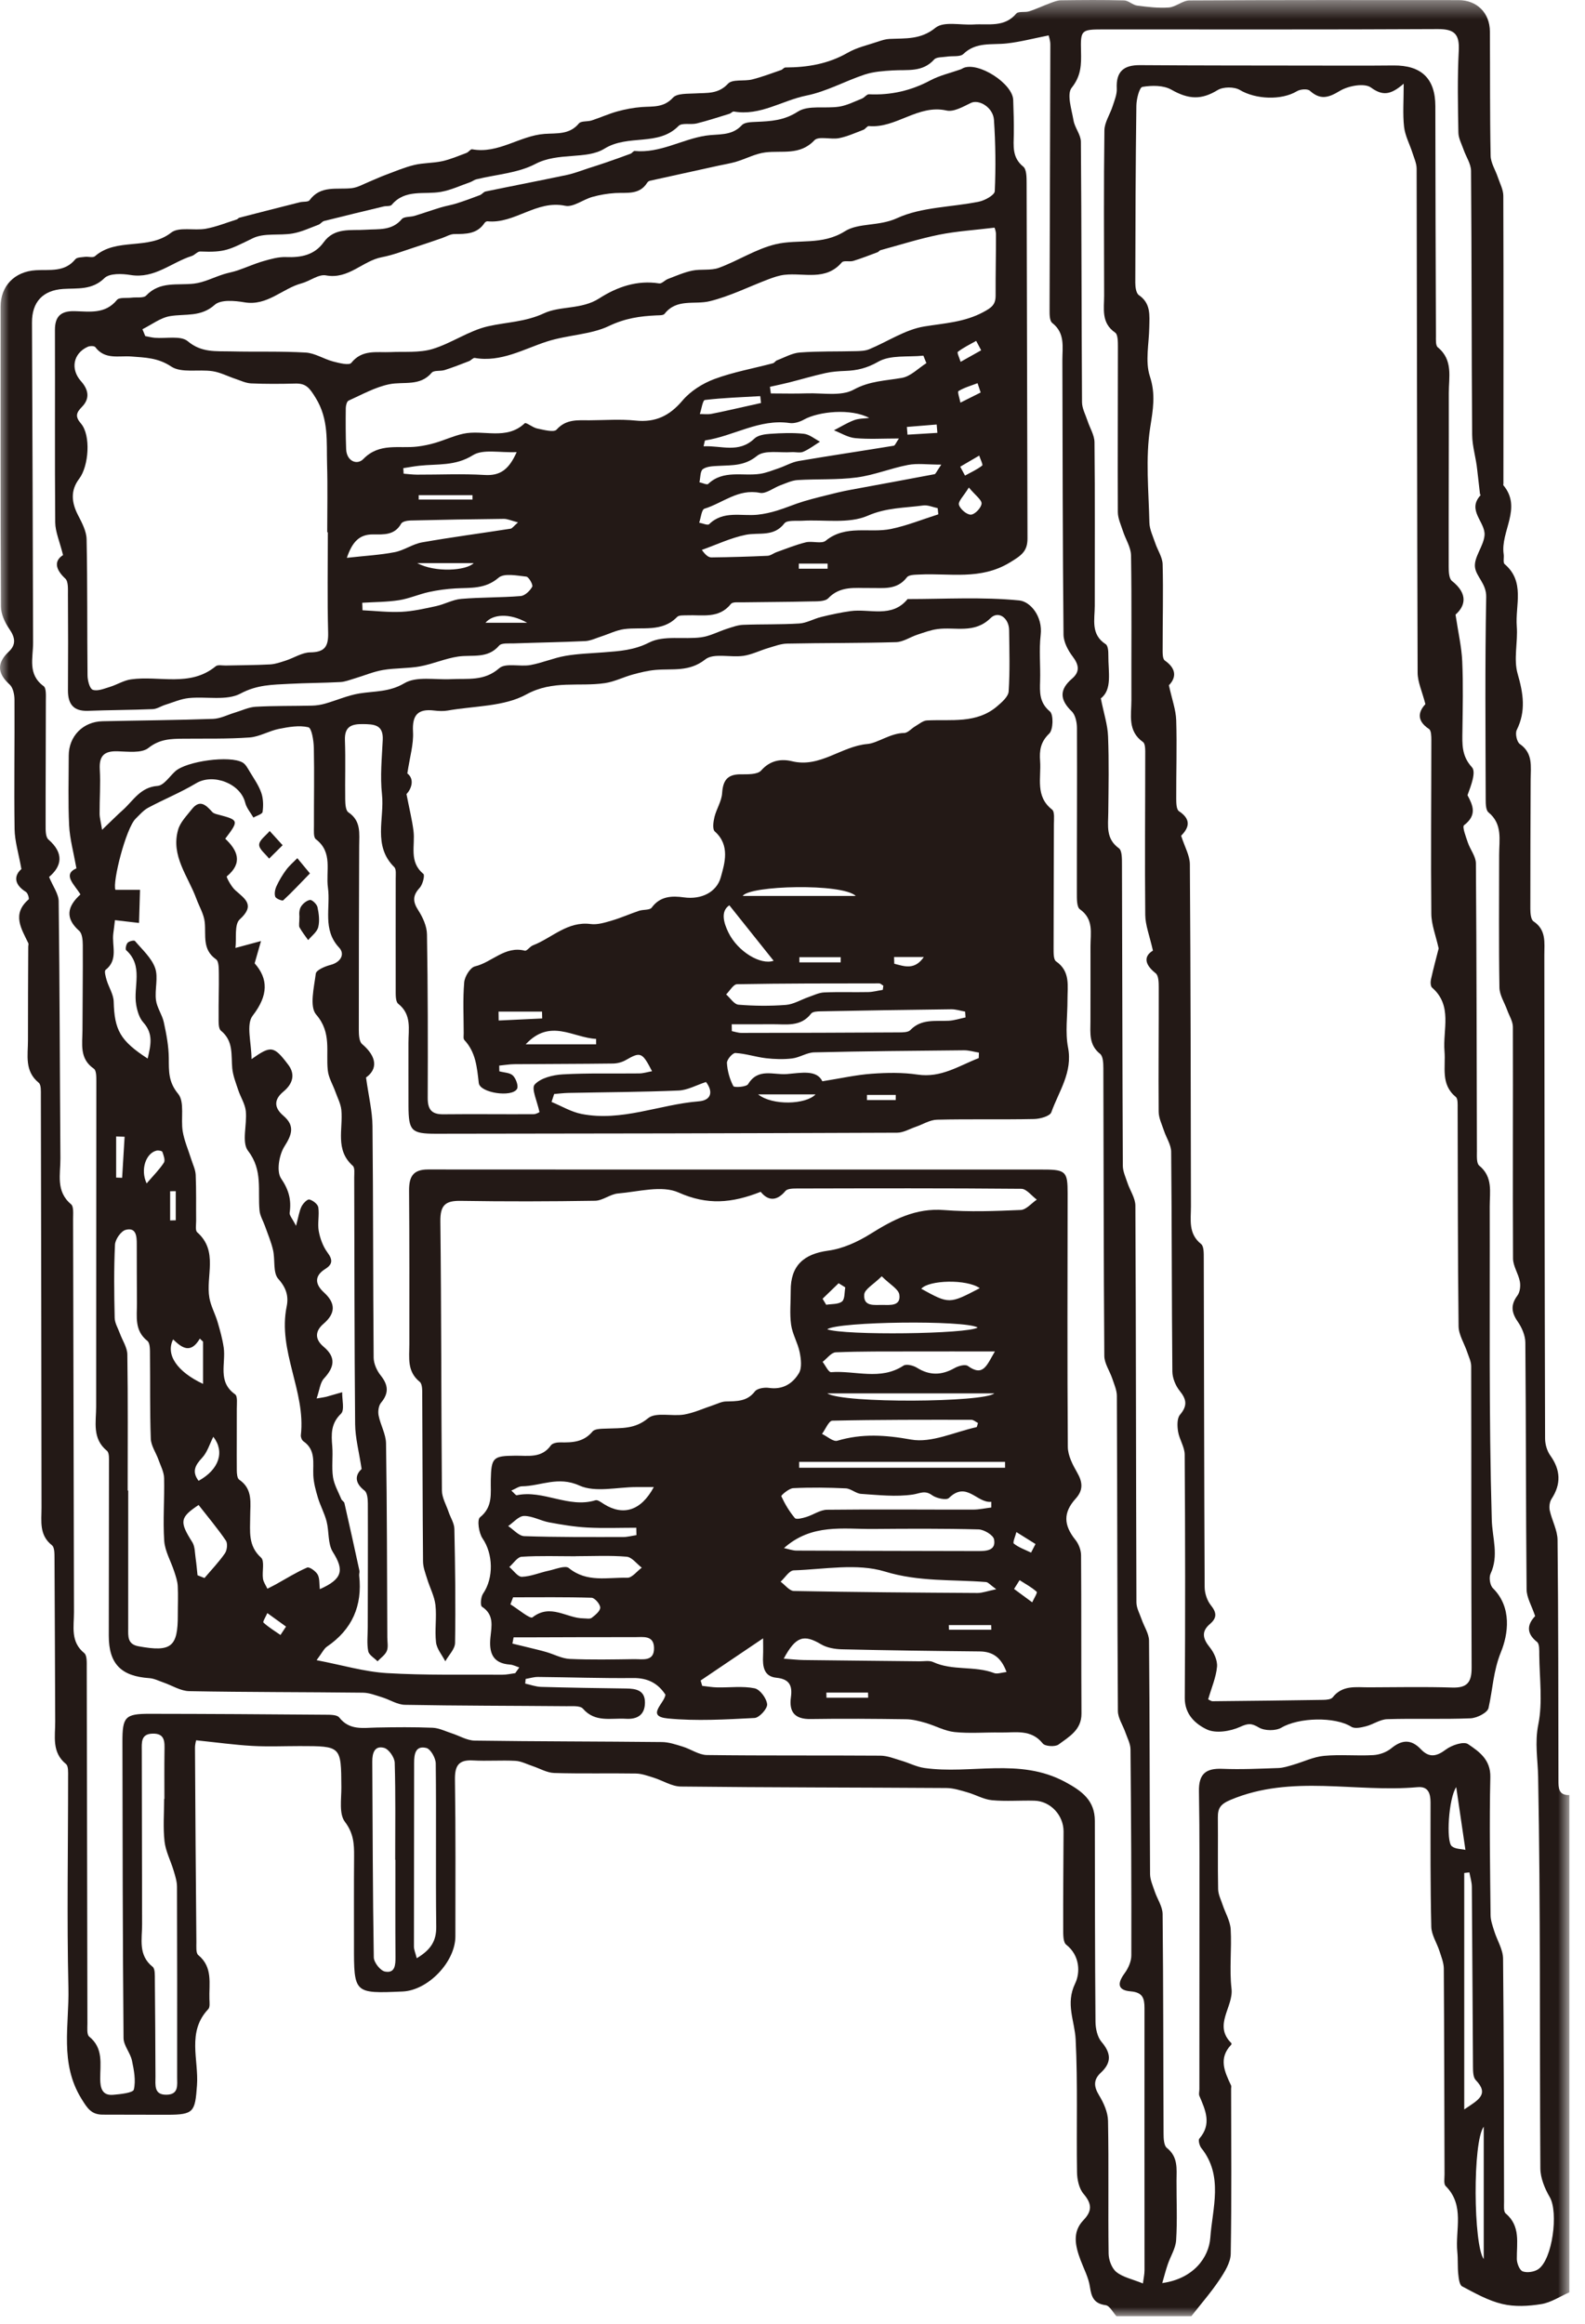 <?xml version="1.0" encoding="UTF-8"?>
<svg width="88px" height="129px" viewBox="0 0 88 129" version="1.1" xmlns="http://www.w3.org/2000/svg" xmlns:xlink="http://www.w3.org/1999/xlink">
    <!-- Generator: Sketch 60 (88103) - https://sketch.com -->
    <title>figure47</title>
    <desc>Created with Sketch.</desc>
    <defs>
        <polygon id="path-1" points="0 0.426 87.132 0.426 87.132 129 0 129"></polygon>
    </defs>
    <g id="页面-1" stroke="none" stroke-width="1" fill="none" fill-rule="evenodd">
        <g id="29-44" transform="translate(-777, -528)">
            <g id="figure47" transform="translate(777, 527)">
                <g id="编组" transform="translate(0, 0.574)">
                    <mask id="mask-2" fill="white">
                        <use xlink:href="#path-1"></use>
                    </mask>
                    <g id="Clip-2"></g>
                    <path d="M81.361,103.114 C81.175,101.85 81.024,100.819 80.85,99.631 C80.425,100.261 80.281,102.64 80.601,102.909 C80.802,103.079 81.158,103.065 81.361,103.114 L81.361,103.114 Z M82.378,125.832 L82.378,118.482 C81.753,119.317 81.803,125.043 82.378,125.832 L82.378,125.832 Z M81.581,104.364 C81.485,104.375 81.389,104.386 81.295,104.398 L81.295,117.522 C82.072,117.001 82.702,116.691 81.934,115.894 C81.79,115.744 81.783,115.422 81.781,115.178 C81.756,111.842 81.745,108.505 81.718,105.169 C81.716,104.9 81.629,104.632 81.581,104.364 L81.581,104.364 Z M23.138,109.129 C23.906,108.67 24.231,108.183 24.22,107.378 C24.183,104.359 24.228,101.338 24.193,98.318 C24.19,98.016 23.907,97.516 23.67,97.458 C23.063,97.311 22.992,97.802 22.992,98.292 C22.993,101.689 22.981,105.087 22.982,108.485 C22.982,108.656 23.062,108.827 23.138,109.129 L23.138,109.129 Z M21.952,103.663 L21.941,103.663 C21.941,101.867 21.968,100.071 21.915,98.276 C21.906,97.984 21.587,97.523 21.327,97.453 C20.798,97.31 20.666,97.741 20.669,98.215 C20.692,101.838 20.693,105.461 20.753,109.083 C20.757,109.362 21.117,109.821 21.374,109.869 C21.942,109.978 21.96,109.495 21.957,109.05 C21.944,107.255 21.952,105.459 21.952,103.663 L21.952,103.663 Z M9.113,100.286 L9.128,100.286 C9.128,99.405 9.119,98.524 9.132,97.642 C9.138,97.149 9.188,96.642 8.468,96.662 C7.807,96.68 7.871,97.169 7.872,97.616 C7.879,100.827 7.88,104.039 7.889,107.25 C7.892,108.075 7.658,108.953 8.473,109.604 C8.616,109.718 8.594,110.077 8.597,110.323 C8.616,112.117 8.624,113.911 8.632,115.705 C8.632,116.178 8.535,116.729 9.267,116.706 C9.932,116.685 9.835,116.166 9.835,115.73 C9.836,112.205 9.84,108.68 9.827,105.155 C9.825,104.856 9.725,104.551 9.638,104.26 C9.476,103.718 9.197,103.195 9.135,102.645 C9.048,101.868 9.113,101.073 9.113,100.286 L9.113,100.286 Z M64.529,127.162 C66.267,126.921 67.119,125.736 67.197,124.644 C67.312,123.021 67.939,121.211 66.699,119.669 C66.594,119.539 66.515,119.226 66.589,119.142 C67.289,118.338 66.927,117.563 66.59,116.772 C66.546,116.666 66.59,116.523 66.59,116.397 C66.592,113.342 66.596,110.287 66.594,107.233 C66.592,104.776 66.61,102.319 66.566,99.863 C66.549,98.904 66.94,98.577 67.865,98.615 C68.902,98.658 69.944,98.607 70.982,98.571 C71.254,98.562 71.525,98.47 71.79,98.394 C72.365,98.228 72.926,97.95 73.509,97.895 C74.416,97.81 75.337,97.906 76.248,97.854 C76.59,97.835 76.98,97.694 77.243,97.478 C77.838,96.989 78.354,96.965 78.888,97.529 C79.348,98.014 79.756,97.937 80.28,97.542 C80.602,97.3 81.264,97.08 81.507,97.244 C82.117,97.658 82.766,98.099 82.744,99.08 C82.685,101.63 82.732,104.182 82.757,106.734 C82.759,107.031 82.871,107.333 82.961,107.624 C83.12,108.135 83.445,108.638 83.451,109.148 C83.499,113.651 83.492,118.156 83.506,122.659 C83.507,122.876 83.472,123.19 83.593,123.293 C84.434,124.001 84.204,124.931 84.215,125.828 C84.218,126.07 84.369,126.451 84.543,126.514 C84.79,126.603 85.182,126.544 85.405,126.392 C86.199,125.851 86.532,123.229 86.044,122.393 C85.765,121.916 85.525,121.33 85.521,120.791 C85.477,113.546 85.535,106.299 85.398,99.055 C85.38,98.082 85.201,97.173 85.408,96.15 C85.658,94.909 85.472,93.578 85.461,92.287 C85.459,92.042 85.479,91.685 85.337,91.573 C84.652,91.033 84.865,90.525 85.232,90.137 C85.041,89.564 84.76,89.111 84.757,88.655 C84.715,84.089 84.727,79.521 84.688,74.954 C84.685,74.562 84.495,74.122 84.265,73.791 C83.908,73.276 83.866,72.854 84.251,72.339 C84.392,72.149 84.429,71.813 84.384,71.568 C84.303,71.131 84.007,70.714 84.004,70.287 C83.982,66.002 84.008,61.718 83.996,57.433 C83.995,57.122 83.794,56.812 83.682,56.502 C83.532,56.083 83.256,55.667 83.249,55.245 C83.209,52.789 83.234,50.331 83.233,47.874 C83.232,47.045 83.436,46.174 82.641,45.521 C82.492,45.399 82.488,45.049 82.487,44.804 C82.478,41.057 82.443,37.308 82.515,33.562 C82.529,32.827 81.955,32.44 81.892,31.911 C81.826,31.352 82.371,30.746 82.422,30.142 C82.484,29.411 81.424,28.759 82.201,27.918 C82.21,27.908 82.171,27.863 82.168,27.833 C82.116,27.389 82.066,26.946 82.015,26.501 C81.95,25.842 81.74,25.204 81.735,24.564 C81.698,19.681 81.712,14.798 81.673,9.915 C81.67,9.521 81.398,9.131 81.26,8.736 C81.151,8.421 80.975,8.102 80.97,7.782 C80.944,6.27 80.912,4.755 80.991,3.246 C81.039,2.331 80.761,2.036 79.834,2.041 C73.629,2.074 67.423,2.057 61.216,2.059 C60.023,2.06 59.989,2.104 60.018,3.277 C60.036,3.992 60.033,4.632 59.502,5.294 C59.216,5.65 59.498,6.5 59.603,7.114 C59.673,7.52 60.007,7.9 60.011,8.293 C60.05,13.113 60.044,17.932 60.074,22.752 C60.076,23.097 60.267,23.444 60.38,23.786 C60.51,24.185 60.763,24.579 60.767,24.978 C60.799,28.002 60.778,31.027 60.782,34.051 C60.783,34.813 60.543,35.64 61.389,36.186 C61.52,36.27 61.539,36.593 61.536,36.805 C61.526,37.721 61.769,38.703 61.118,39.193 C61.284,40.029 61.496,40.661 61.52,41.301 C61.575,42.717 61.546,44.136 61.532,45.554 C61.524,46.271 61.39,46.986 62.121,47.514 C62.3,47.644 62.291,48.097 62.292,48.402 C62.311,53.978 62.313,59.554 62.34,65.13 C62.34,65.451 62.495,65.776 62.599,66.092 C62.741,66.516 63.035,66.934 63.037,67.355 C63.073,74.696 63.07,82.036 63.095,89.376 C63.096,89.693 63.278,90.01 63.386,90.324 C63.523,90.72 63.792,91.112 63.795,91.507 C63.834,95.822 63.826,100.138 63.852,104.454 C63.854,104.776 64.005,105.101 64.109,105.417 C64.251,105.842 64.545,106.257 64.549,106.679 C64.591,110.742 64.583,114.806 64.602,118.87 C64.603,119.14 64.618,119.527 64.785,119.66 C65.415,120.159 65.325,120.815 65.321,121.473 C65.316,122.576 65.37,123.681 65.3,124.78 C65.272,125.237 64.986,125.675 64.833,126.127 C64.721,126.455 64.636,126.792 64.529,127.162 L64.529,127.162 Z M63.455,127.182 C63.489,126.914 63.544,126.679 63.544,126.445 C63.545,121.593 63.536,116.741 63.542,111.889 C63.542,111.34 63.434,111.024 62.777,110.969 C62.065,110.909 62.006,110.552 62.441,109.962 C62.644,109.687 62.811,109.306 62.812,108.973 C62.821,105.161 62.802,101.349 62.766,97.537 C62.763,97.219 62.588,96.901 62.479,96.587 C62.342,96.191 62.069,95.8 62.066,95.405 C62.03,89.577 62.034,83.748 62.009,77.919 C62.008,77.596 61.86,77.271 61.755,76.955 C61.613,76.53 61.315,76.114 61.312,75.693 C61.273,70.368 61.277,65.044 61.259,59.718 C61.258,59.448 61.244,59.061 61.078,58.928 C60.447,58.429 60.54,57.772 60.542,57.114 C60.547,55.728 60.544,54.342 60.544,52.955 C60.544,52.219 60.736,51.452 59.956,50.901 C59.778,50.775 59.789,50.317 59.788,50.012 C59.785,46.955 59.806,43.899 59.793,40.843 C59.792,40.527 59.709,40.114 59.502,39.914 C58.831,39.264 58.809,38.706 59.523,38.096 C59.969,37.714 59.906,37.331 59.553,36.867 C59.294,36.526 59.05,36.063 59.047,35.652 C58.999,30.579 58.996,25.506 58.983,20.433 C58.981,19.692 59.15,18.922 58.421,18.354 C58.273,18.239 58.272,17.884 58.273,17.64 C58.283,12.726 58.304,7.812 58.315,2.898 C58.316,2.676 58.234,2.454 58.222,2.392 C57.357,2.563 56.627,2.758 55.883,2.838 C55.055,2.928 54.194,2.74 53.487,3.423 C53.305,3.598 52.884,3.519 52.575,3.57 C52.332,3.609 51.997,3.582 51.864,3.73 C51.218,4.453 50.381,4.284 49.575,4.334 C49.051,4.366 48.509,4.401 48.017,4.562 C46.925,4.922 45.888,5.508 44.774,5.731 C43.425,6.002 42.205,6.874 40.743,6.617 C40.671,6.605 40.585,6.716 40.497,6.743 C39.893,6.928 39.293,7.127 38.68,7.279 C38.348,7.361 37.862,7.227 37.675,7.417 C36.54,8.571 34.892,7.857 33.559,8.679 C32.552,9.3 30.995,8.86 29.723,9.528 C28.749,10.039 27.543,10.109 26.442,10.382 C26.324,10.411 26.221,10.499 26.105,10.54 C25.563,10.728 25.032,10.981 24.474,11.078 C23.544,11.24 22.498,10.908 21.749,11.795 C21.671,11.887 21.45,11.851 21.298,11.887 C20.196,12.152 19.094,12.416 17.996,12.693 C17.882,12.721 17.799,12.858 17.686,12.9 C17.212,13.076 16.742,13.301 16.25,13.386 C15.515,13.514 14.668,13.343 14.039,13.65 C12.718,14.292 12.503,14.445 11.119,14.387 C10.965,14.38 10.814,14.584 10.645,14.637 C9.518,14.993 8.58,15.911 7.25,15.692 C6.775,15.613 6.08,15.59 5.8,15.863 C5.105,16.545 4.301,16.414 3.508,16.466 C2.374,16.541 1.77,17.195 1.776,18.332 C1.802,24.256 1.821,30.179 1.837,36.103 C1.84,36.952 1.521,37.856 2.422,38.515 C2.578,38.63 2.546,39.048 2.546,39.325 C2.547,41.625 2.529,43.926 2.533,46.225 C2.533,46.498 2.524,46.883 2.686,47.025 C3.572,47.796 3.43,48.513 2.725,49.107 C2.941,49.634 3.254,50.045 3.258,50.46 C3.316,55.216 3.321,59.972 3.354,64.729 C3.361,65.61 3.087,66.556 3.944,67.274 C4.101,67.405 4.057,67.81 4.058,68.089 C4.078,75.367 4.09,82.646 4.107,89.925 C4.109,90.721 3.9,91.559 4.678,92.192 C4.839,92.322 4.815,92.724 4.816,93.001 C4.832,99.586 4.839,106.171 4.853,112.757 C4.853,113.004 4.813,113.367 4.951,113.479 C5.756,114.128 5.557,115 5.564,115.833 C5.567,116.318 5.664,116.761 6.272,116.712 C6.682,116.678 7.387,116.603 7.43,116.421 C7.549,115.918 7.439,115.339 7.326,114.81 C7.234,114.379 6.863,113.978 6.859,113.562 C6.812,108.08 6.805,102.597 6.797,97.114 C6.795,95.731 6.95,95.56 8.298,95.562 C11.543,95.565 14.788,95.586 18.032,95.612 C18.307,95.614 18.707,95.603 18.835,95.766 C19.407,96.495 20.16,96.338 20.908,96.324 C21.947,96.304 22.987,96.294 24.025,96.336 C24.38,96.351 24.728,96.531 25.077,96.643 C25.504,96.78 25.926,97.042 26.354,97.049 C29.819,97.098 33.286,97.093 36.751,97.129 C37.138,97.133 37.532,97.269 37.91,97.385 C38.363,97.525 38.8,97.844 39.248,97.85 C42.461,97.891 45.675,97.863 48.889,97.885 C49.274,97.888 49.661,98.051 50.04,98.162 C50.47,98.288 50.884,98.506 51.322,98.569 C53.906,98.939 56.592,97.979 59.129,99.339 C60.088,99.853 60.785,100.381 60.786,101.504 C60.791,105.221 60.791,108.939 60.822,112.656 C60.826,113.034 60.924,113.498 61.155,113.77 C61.691,114.397 61.726,114.922 61.119,115.484 C60.702,115.87 60.722,116.249 61.02,116.738 C61.278,117.16 61.509,117.678 61.518,118.158 C61.564,120.614 61.517,123.072 61.55,125.529 C61.555,125.879 61.725,126.341 61.982,126.548 C62.343,126.839 62.857,126.94 63.455,127.182 L63.455,127.182 Z M61.985,129 C61.788,128.787 61.611,128.422 61.387,128.39 C60.742,128.3 60.597,127.949 60.513,127.373 C60.438,126.855 60.171,126.364 59.984,125.863 C59.703,125.104 59.519,124.33 60.153,123.67 C60.654,123.148 60.619,122.751 60.158,122.208 C59.909,121.915 59.803,121.42 59.797,121.014 C59.757,118.558 59.843,116.097 59.721,113.646 C59.67,112.608 59.144,111.662 59.693,110.531 C59.977,109.946 59.971,108.987 59.197,108.378 C59.016,108.236 59.031,107.791 59.03,107.486 C59.024,105.69 59.04,103.893 59.049,102.097 C59.055,101.201 58.328,100.409 57.436,100.385 C56.649,100.363 55.855,100.432 55.075,100.358 C54.61,100.314 54.17,100.052 53.71,99.921 C53.329,99.813 52.935,99.684 52.548,99.681 C47.632,99.649 42.716,99.654 37.801,99.599 C37.294,99.594 36.793,99.263 36.281,99.104 C35.963,99.005 35.632,98.882 35.305,98.877 C33.794,98.853 32.28,98.893 30.769,98.847 C30.366,98.835 29.97,98.596 29.571,98.464 C29.255,98.36 28.941,98.191 28.62,98.173 C27.835,98.131 27.044,98.195 26.258,98.15 C25.45,98.104 25.249,98.454 25.259,99.22 C25.302,102.118 25.285,105.018 25.283,107.917 C25.282,109.337 23.761,110.916 22.353,110.977 C19.65,111.093 19.65,111.093 19.653,108.386 C19.655,106.747 19.645,105.109 19.659,103.47 C19.665,102.78 19.63,102.188 19.147,101.553 C18.815,101.116 18.957,100.291 18.953,99.638 C18.938,97.353 18.949,97.353 16.641,97.353 C15.759,97.353 14.875,97.393 13.996,97.343 C13.006,97.286 12.02,97.149 10.893,97.032 C10.898,97.008 10.824,97.234 10.826,97.46 C10.844,101.051 10.871,104.642 10.903,108.233 C10.905,108.48 10.869,108.839 11.008,108.954 C11.832,109.634 11.598,110.547 11.627,111.404 C11.632,111.591 11.666,111.847 11.563,111.955 C10.362,113.22 11.041,114.768 10.937,116.183 C10.83,117.661 10.767,117.814 9.303,117.819 C8.106,117.822 6.91,117.81 5.713,117.812 C5.074,117.813 4.856,117.475 4.512,116.914 C3.302,114.944 3.847,112.831 3.799,110.788 C3.708,106.883 3.783,102.974 3.781,99.067 C3.781,98.822 3.805,98.465 3.664,98.349 C2.863,97.696 3.069,96.821 3.065,95.991 C3.05,92.966 3.046,89.942 3.026,86.917 C3.025,86.674 3.03,86.32 2.884,86.205 C2.163,85.637 2.306,84.87 2.305,84.125 C2.297,76.499 2.286,68.874 2.269,61.249 C2.268,61.004 2.292,60.647 2.15,60.531 C1.349,59.878 1.555,59.002 1.553,58.173 C1.549,56.44 1.562,54.707 1.568,52.974 C1.568,52.911 1.597,52.837 1.574,52.787 C1.184,51.975 0.645,51.169 1.589,50.354 C1.632,50.317 1.547,50.006 1.446,49.943 C0.674,49.46 0.851,48.957 1.188,48.669 C1.032,47.79 0.82,47.124 0.81,46.454 C0.775,44.06 0.818,41.665 0.804,39.271 C0.803,38.982 0.726,38.598 0.534,38.424 C-0.156,37.797 -0.187,37.232 0.494,36.593 C0.912,36.199 0.838,35.804 0.516,35.338 C0.27,34.981 0.053,34.513 0.051,34.093 C0.021,28.547 0.032,23.001 0.032,17.455 C0.032,16.29 0.817,15.494 2.001,15.426 C2.765,15.383 3.59,15.549 4.181,14.819 C4.274,14.704 4.53,14.71 4.714,14.685 C4.9,14.661 5.16,14.747 5.27,14.651 C6.478,13.592 8.225,14.339 9.502,13.341 C9.932,13.004 10.783,13.24 11.425,13.124 C12.008,13.018 12.569,12.789 13.138,12.61 C13.196,12.592 13.238,12.523 13.296,12.509 C14.413,12.22 15.531,11.934 16.651,11.653 C16.831,11.608 17.107,11.65 17.186,11.541 C17.803,10.697 18.703,10.964 19.523,10.872 C19.873,10.833 20.204,10.631 20.542,10.495 C20.823,10.383 21.096,10.25 21.381,10.145 C21.915,9.947 22.443,9.718 22.995,9.585 C23.502,9.462 24.044,9.485 24.555,9.373 C25.016,9.271 25.459,9.079 25.904,8.913 C26.017,8.87 26.125,8.697 26.211,8.713 C27.673,8.98 28.855,7.958 30.233,7.859 C30.912,7.81 31.618,7.913 32.141,7.278 C32.263,7.13 32.616,7.188 32.85,7.112 C33.33,6.956 33.793,6.743 34.277,6.61 C34.718,6.488 35.176,6.402 35.632,6.368 C36.251,6.323 36.844,6.413 37.362,5.849 C37.592,5.599 38.175,5.637 38.602,5.612 C39.253,5.572 39.873,5.662 40.421,5.071 C40.665,4.808 41.311,4.948 41.758,4.837 C42.304,4.701 42.834,4.496 43.367,4.314 C43.453,4.284 43.526,4.172 43.605,4.172 C44.823,4.167 45.982,3.978 47.067,3.353 C47.579,3.058 48.186,2.927 48.754,2.734 C48.958,2.664 49.173,2.597 49.385,2.587 C50.274,2.545 51.113,2.64 51.941,1.966 C52.395,1.597 53.336,1.83 54.056,1.785 C54.88,1.733 55.764,1.963 56.424,1.179 C56.545,1.038 56.912,1.129 57.145,1.053 C57.537,0.927 57.909,0.747 58.296,0.604 C58.494,0.531 58.704,0.444 58.91,0.441 C60.076,0.426 61.242,0.415 62.407,0.447 C62.652,0.453 62.883,0.702 63.134,0.735 C63.718,0.811 64.315,0.885 64.897,0.841 C65.288,0.81 65.662,0.451 66.044,0.449 C71.022,0.421 76.001,0.429 80.979,0.432 C81.998,0.433 82.714,1.142 82.72,2.171 C82.735,4.471 82.715,6.771 82.76,9.071 C82.767,9.468 83.025,9.859 83.158,10.257 C83.272,10.601 83.464,10.95 83.465,11.298 C83.482,16.622 83.473,21.947 83.471,27.272 C83.471,27.303 83.455,27.346 83.469,27.364 C84.529,28.637 83.295,29.919 83.485,31.194 C83.512,31.379 83.438,31.656 83.539,31.741 C84.687,32.718 84.121,34.026 84.212,35.194 C84.28,36.07 84.025,37.012 84.259,37.825 C84.575,38.917 84.731,39.896 84.211,40.947 C84.114,41.141 84.214,41.611 84.38,41.725 C85.127,42.241 84.985,42.977 84.983,43.69 C84.975,46.085 84.962,48.48 84.965,50.874 C84.966,51.113 84.992,51.471 85.14,51.57 C85.862,52.05 85.741,52.752 85.742,53.44 C85.75,62.387 85.758,71.335 85.784,80.283 C85.785,80.601 85.892,80.971 86.076,81.227 C86.646,82.024 86.681,82.811 86.146,83.626 C86.035,83.794 85.999,84.07 86.043,84.272 C86.162,84.824 86.47,85.363 86.476,85.909 C86.522,90.351 86.518,94.793 86.526,99.235 C86.527,99.667 86.519,100.09 87.132,100.071 L87.132,127.676 C86.614,127.904 86.113,128.243 85.572,128.33 C84.866,128.445 84.097,128.487 83.412,128.324 C82.632,128.14 81.897,127.726 81.178,127.344 C81.026,127.264 80.988,126.901 80.963,126.66 C80.92,126.254 80.953,125.841 80.911,125.434 C80.787,124.202 81.341,122.853 80.264,121.775 C80.146,121.657 80.202,121.351 80.201,121.132 C80.189,117.322 80.186,113.513 80.161,109.703 C80.158,109.379 80.022,109.051 79.921,108.734 C79.776,108.28 79.477,107.837 79.466,107.385 C79.412,105.088 79.423,102.789 79.424,100.491 C79.424,99.98 79.298,99.58 78.702,99.634 C75.253,99.947 71.719,98.908 68.325,100.337 C67.757,100.576 67.61,100.8 67.616,101.326 C67.63,102.649 67.604,103.971 67.631,105.293 C67.636,105.585 67.785,105.877 67.881,106.165 C68.031,106.618 68.3,107.06 68.328,107.518 C68.392,108.616 68.248,109.733 68.374,110.82 C68.492,111.838 67.346,112.838 68.361,113.838 C68.377,113.854 68.377,113.912 68.361,113.928 C67.635,114.68 67.991,115.433 68.349,116.189 C68.374,116.241 68.352,116.314 68.352,116.377 C68.355,119.43 68.385,122.484 68.331,125.535 C68.322,126.025 67.993,126.55 67.702,126.985 C67.231,127.688 66.669,128.331 66.145,129 L61.985,129 Z" id="Fill-1" fill="#231916" mask="url(#mask-2)"></path>
                </g>
                <path d="M46.931,72.464 C46.808,72.387 46.684,72.31 46.561,72.234 C46.264,72.521 45.967,72.808 45.67,73.095 C45.738,73.207 45.805,73.318 45.871,73.429 C46.171,73.378 46.542,73.413 46.749,73.247 C46.913,73.115 46.878,72.734 46.931,72.464 L46.931,72.464 Z M49.731,62.065 C49.732,61.97 49.733,61.876 49.733,61.781 L48.135,61.781 C48.134,61.876 48.134,61.97 48.134,62.065 L49.731,62.065 Z M57.245,87.187 L57.492,86.711 C57.138,86.49 56.785,86.269 56.431,86.048 C56.377,86.27 56.213,86.628 56.288,86.687 C56.565,86.907 56.92,87.029 57.245,87.187 L57.245,87.187 Z M15.572,91.76 C15.674,91.604 15.777,91.449 15.88,91.294 C15.535,91.044 15.189,90.794 14.843,90.545 C14.765,90.726 14.578,91.025 14.626,91.069 C14.911,91.332 15.25,91.536 15.572,91.76 L15.572,91.76 Z M56.608,88.717 C56.506,88.88 56.404,89.042 56.302,89.205 C56.638,89.452 56.974,89.7 57.309,89.947 C57.399,89.745 57.61,89.41 57.559,89.363 C57.277,89.109 56.932,88.925 56.608,88.717 L56.608,88.717 Z M9.758,67.123 C9.655,67.124 9.55,67.125 9.446,67.127 L9.446,68.748 C9.55,68.746 9.655,68.743 9.758,68.74 L9.758,67.123 Z M6.918,64.102 C6.761,64.097 6.605,64.093 6.449,64.088 L6.449,66.369 C6.559,66.374 6.67,66.378 6.781,66.382 L6.918,64.102 Z M49.639,54.125 C49.643,54.249 49.647,54.374 49.651,54.498 C50.213,54.643 50.781,54.867 51.291,54.125 L49.639,54.125 Z M46.674,54.422 C46.675,54.326 46.676,54.231 46.678,54.136 L44.382,54.136 L44.382,54.422 L46.674,54.422 Z M45.88,94.957 C45.882,95.052 45.885,95.147 45.887,95.242 L48.201,95.242 C48.199,95.147 48.197,95.052 48.195,94.957 L45.88,94.957 Z M52.68,91.211 C52.682,91.297 52.684,91.382 52.687,91.468 L55.038,91.468 C55.035,91.382 55.034,91.297 55.031,91.211 L52.68,91.211 Z M8.142,66.692 C8.526,66.244 8.855,65.919 9.1,65.54 C9.185,65.408 9.083,65.133 9.015,64.942 C8.995,64.885 8.79,64.848 8.687,64.873 C8.115,65.011 7.773,65.912 8.142,66.692 L8.142,66.692 Z M27.68,57.155 C27.682,57.32 27.685,57.485 27.687,57.65 C28.493,57.612 29.297,57.574 30.103,57.536 C30.1,57.409 30.097,57.282 30.094,57.155 L27.68,57.155 Z M11.843,80.758 C11.642,81.152 11.512,81.615 11.221,81.925 C10.825,82.347 10.647,82.7 11.026,83.202 C12.17,82.572 12.489,81.582 11.843,80.758 L11.843,80.758 Z M42.093,61.751 C42.883,62.385 44.75,62.318 45.278,61.751 L42.093,61.751 Z M48.954,71.849 C48.494,72.305 48.006,72.563 47.983,72.859 C47.926,73.55 48.558,73.432 49.006,73.438 C49.434,73.443 50.023,73.506 49.931,72.868 C49.887,72.557 49.414,72.307 48.954,71.849 L48.954,71.849 Z M33.097,58.972 C33.097,58.872 33.096,58.771 33.096,58.67 C31.823,58.612 30.544,57.509 29.187,58.972 L33.097,58.972 Z M54.397,72.508 C53.674,71.996 51.57,72.052 51.149,72.541 C52.701,73.394 52.701,73.394 54.397,72.508 L54.397,72.508 Z M11.274,75.477 C11.214,75.421 11.155,75.365 11.094,75.309 C10.574,76.197 10.077,75.797 9.612,75.352 C9.184,76.198 9.834,77.147 11.274,77.821 L11.274,75.477 Z M42.951,54.332 C42.15,53.33 41.352,52.329 40.494,51.254 C39.983,51.591 40.192,52.25 40.441,52.762 C40.964,53.837 42.247,54.588 42.951,54.332 L42.951,54.332 Z M45.929,78.349 C46.837,78.919 54.632,78.849 55.204,78.349 L45.929,78.349 Z M47.513,50.735 C46.762,50.018 41.61,50.151 41.237,50.735 L47.513,50.735 Z M54.282,74.692 C53.59,74.273 46.537,74.356 45.926,74.79 C46.882,75.14 53.732,75.059 54.282,74.692 L54.282,74.692 Z M35.336,86.217 C35.332,86.081 35.329,85.943 35.327,85.807 C34.418,85.807 33.508,85.843 32.603,85.795 C31.895,85.757 31.188,85.639 30.49,85.509 C30.016,85.421 29.558,85.148 29.095,85.153 C28.799,85.156 28.507,85.514 28.214,85.714 C28.512,85.909 28.804,86.263 29.108,86.274 C30.934,86.336 32.762,86.323 34.589,86.323 C34.838,86.323 35.087,86.254 35.336,86.217 L35.336,86.217 Z M28.487,89.669 C28.438,89.798 28.388,89.929 28.338,90.059 C28.76,90.316 29.428,90.887 29.566,90.78 C30.57,89.995 31.462,90.834 32.391,90.837 C32.548,90.838 32.749,90.885 32.851,90.808 C33.05,90.657 33.327,90.43 33.324,90.238 C33.321,90.047 33.022,89.699 32.844,89.693 C31.393,89.649 29.94,89.669 28.487,89.669 L28.487,89.669 Z M10.967,88.445 C11.096,88.496 11.224,88.547 11.353,88.598 C11.737,88.145 12.151,87.714 12.488,87.228 C12.608,87.054 12.649,86.678 12.541,86.52 C12.079,85.842 11.547,85.212 11.026,84.544 C9.987,85.238 9.952,85.465 10.677,86.609 C10.829,86.85 10.816,87.201 10.862,87.505 C10.908,87.817 10.933,88.131 10.967,88.445 L10.967,88.445 Z M36.3,83.549 C35.875,83.549 35.608,83.549 35.341,83.549 C34.272,83.547 33.056,83.866 32.167,83.464 C30.982,82.926 30.027,83.493 28.975,83.506 C28.804,83.508 28.634,83.64 28.389,83.743 C28.559,83.895 28.637,84.013 28.688,84.003 C30.169,83.688 31.565,84.74 33.06,84.282 C33.189,84.242 33.394,84.409 33.548,84.504 C34.598,85.151 35.585,84.877 36.3,83.549 L36.3,83.549 Z M55.802,82.477 C55.802,82.368 55.801,82.259 55.801,82.151 L44.37,82.151 L44.37,82.477 L55.802,82.477 Z M49.011,55.948 C49.022,55.871 49.034,55.795 49.044,55.718 C48.967,55.673 48.89,55.589 48.812,55.589 C46.182,55.591 43.551,55.588 40.921,55.635 C40.716,55.639 40.518,56.004 40.316,56.201 C40.544,56.4 40.759,56.753 41.002,56.772 C41.874,56.843 42.759,56.851 43.632,56.784 C44.059,56.751 44.468,56.495 44.888,56.349 C45.174,56.251 45.463,56.104 45.756,56.091 C46.571,56.055 47.387,56.088 48.202,56.071 C48.472,56.066 48.742,55.991 49.011,55.948 L49.011,55.948 Z M31.971,87.386 L31.971,87.391 C30.968,87.391 29.962,87.354 28.963,87.418 C28.723,87.433 28.505,87.787 28.277,87.985 C28.51,88.178 28.748,88.537 28.975,88.53 C29.474,88.513 29.964,88.297 30.464,88.191 C30.841,88.11 31.382,87.881 31.583,88.045 C32.585,88.865 33.737,88.554 34.83,88.583 C35.092,88.589 35.364,88.22 35.631,88.024 C35.352,87.811 35.086,87.44 34.791,87.415 C33.858,87.336 32.912,87.386 31.971,87.386 L31.971,87.386 Z M54.297,79.991 C54.179,79.932 54.054,79.816 53.929,79.815 C51.357,79.813 48.784,79.806 46.212,79.864 C46.016,79.868 45.83,80.342 45.639,80.598 C45.925,80.734 46.262,81.044 46.488,80.977 C47.862,80.569 49.157,80.656 50.582,80.912 C51.716,81.116 53,80.489 54.216,80.223 C54.246,80.217 54.255,80.116 54.297,79.991 L54.297,79.991 Z M28.516,91.89 C28.494,92.006 28.471,92.122 28.449,92.237 C28.75,92.311 29.053,92.382 29.355,92.457 C29.681,92.538 30.01,92.613 30.333,92.707 C30.767,92.833 31.192,93.069 31.629,93.089 C32.82,93.142 34.015,93.118 35.208,93.101 C35.68,93.094 36.332,93.257 36.312,92.465 C36.293,91.761 35.697,91.881 35.244,91.88 C33.423,91.875 31.602,91.885 29.781,91.89 C29.36,91.891 28.938,91.89 28.516,91.89 L28.516,91.89 Z M30.767,61.73 C30.719,61.876 30.671,62.023 30.622,62.17 C31.176,62.398 31.711,62.724 32.287,62.837 C34.516,63.276 36.614,62.312 38.791,62.137 C39.511,62.08 39.597,61.587 39.198,61.063 C38.652,61.241 38.171,61.516 37.68,61.536 C35.644,61.622 33.604,61.629 31.565,61.669 C31.299,61.674 31.034,61.709 30.767,61.73 L30.767,61.73 Z M55.238,76.021 C53.556,76.021 52.095,76.017 50.633,76.021 C49.221,76.025 47.809,76.01 46.4,76.069 C46.15,76.08 45.914,76.414 45.672,76.599 C45.829,76.799 46.001,77.182 46.142,77.171 C47.48,77.067 48.881,77.651 50.163,76.807 C50.322,76.703 50.703,76.797 50.904,76.922 C51.615,77.368 52.285,77.348 53.001,76.942 C53.21,76.823 53.59,76.72 53.736,76.826 C54.604,77.453 54.79,76.765 55.238,76.021 L55.238,76.021 Z M43.513,93.074 C43.972,93.107 44.304,93.147 44.636,93.151 C46.778,93.178 48.918,93.197 51.06,93.22 C51.312,93.223 51.597,93.165 51.808,93.262 C52.889,93.761 54.107,93.457 55.2,93.875 C55.369,93.939 55.598,93.845 55.883,93.816 C55.595,93.035 55.147,92.68 54.392,92.673 C51.842,92.648 49.292,92.614 46.744,92.555 C46.355,92.546 45.917,92.473 45.592,92.28 C44.634,91.713 44.187,91.822 43.513,93.074 L43.513,93.074 Z M55.036,84.683 C55.036,84.578 55.036,84.472 55.037,84.366 C54.239,84.457 53.669,83.189 52.684,84.157 C52.545,84.293 51.989,84.175 51.751,84.002 C51.347,83.706 51.077,83.905 50.68,83.964 C49.744,84.102 48.766,83.99 47.808,83.927 C47.52,83.908 47.246,83.634 46.959,83.621 C45.987,83.575 45.01,83.562 44.038,83.61 C43.8,83.621 43.358,84.011 43.378,84.056 C43.577,84.487 43.826,84.908 44.132,85.27 C44.212,85.364 44.556,85.274 44.762,85.211 C45.156,85.091 45.535,84.812 45.923,84.808 C48.625,84.777 51.327,84.804 54.03,84.8 C54.366,84.799 54.701,84.724 55.036,84.683 L55.036,84.683 Z M40.625,57.859 C40.627,57.985 40.63,58.112 40.632,58.239 C40.809,58.274 40.985,58.338 41.161,58.338 C44.08,58.335 46.999,58.327 49.918,58.31 C50.131,58.309 50.421,58.308 50.543,58.181 C51.154,57.545 51.922,57.701 52.664,57.664 C52.981,57.649 53.292,57.543 53.607,57.478 C53.599,57.37 53.591,57.262 53.583,57.155 C53.327,57.11 53.073,57.025 52.818,57.027 C50.401,57.055 47.983,57.094 45.565,57.14 C45.383,57.143 45.121,57.153 45.035,57.265 C44.454,58.023 43.641,57.849 42.872,57.857 C42.123,57.864 41.374,57.859 40.625,57.859 L40.625,57.859 Z M55.312,89.22 C54.972,88.975 54.864,88.831 54.743,88.821 C52.873,88.672 51.027,88.818 49.133,88.239 C47.579,87.764 45.764,88.117 44.067,88.173 C43.818,88.182 43.581,88.583 43.34,88.802 C43.586,88.982 43.83,89.314 44.08,89.318 C47.477,89.384 50.873,89.409 54.271,89.429 C54.54,89.43 54.81,89.324 55.312,89.22 L55.312,89.22 Z M43.527,86.936 C43.784,86.99 44.003,87.075 44.224,87.076 C47.586,87.091 50.95,87.095 54.313,87.102 C54.777,87.103 55.307,87.067 55.191,86.454 C55.146,86.214 54.635,85.907 54.33,85.899 C52.382,85.848 50.433,85.859 48.484,85.875 C46.809,85.889 45.068,85.564 43.527,86.936 L43.527,86.936 Z M54.34,59.736 C54.344,59.635 54.347,59.533 54.351,59.432 C54.074,59.387 53.796,59.301 53.52,59.303 C50.747,59.328 47.975,59.353 45.204,59.418 C44.796,59.427 44.4,59.704 43.986,59.755 C43.507,59.814 43.009,59.798 42.529,59.743 C41.958,59.676 41.4,59.485 40.83,59.453 C40.674,59.444 40.35,59.821 40.36,60.007 C40.384,60.446 40.513,60.902 40.715,61.292 C40.762,61.383 41.44,61.34 41.535,61.182 C42.09,60.268 42.948,60.681 43.68,60.623 C44.474,60.56 45.34,60.365 45.658,61.023 C46.688,60.86 47.538,60.666 48.398,60.605 C49.243,60.544 50.111,60.528 50.945,60.652 C52.248,60.848 53.245,60.16 54.34,59.736 L54.34,59.736 Z M7.089,83.741 L7.119,83.741 C7.119,86.292 7.12,88.842 7.118,91.392 C7.118,91.839 7.069,92.276 7.699,92.389 C9.505,92.717 9.879,92.428 9.872,90.647 C9.87,90.111 9.897,89.575 9.868,89.042 C9.853,88.769 9.759,88.497 9.673,88.234 C9.489,87.667 9.159,87.113 9.118,86.539 C9.039,85.381 9.139,84.213 9.111,83.049 C9.102,82.708 8.918,82.367 8.799,82.031 C8.66,81.64 8.387,81.258 8.372,80.865 C8.317,79.325 8.346,77.781 8.327,76.239 C8.325,75.963 8.343,75.562 8.182,75.434 C7.459,74.862 7.604,74.1 7.603,73.356 C7.601,72.254 7.589,71.152 7.593,70.051 C7.594,69.608 7.552,69.122 6.979,69.271 C6.717,69.339 6.398,69.799 6.384,70.094 C6.32,71.445 6.337,72.801 6.367,74.154 C6.372,74.442 6.548,74.727 6.652,75.01 C6.794,75.403 7.063,75.793 7.07,76.186 C7.108,78.704 7.089,81.223 7.089,83.741 L7.089,83.741 Z M27.716,60.153 C27.719,60.259 27.722,60.364 27.724,60.47 C27.983,60.542 28.312,60.542 28.478,60.706 C28.647,60.874 28.798,61.288 28.705,61.447 C28.423,61.933 26.646,61.672 26.582,61.119 C26.482,60.249 26.417,59.412 25.782,58.733 C25.714,58.661 25.746,58.489 25.745,58.363 C25.744,57.419 25.693,56.469 25.773,55.531 C25.8,55.209 26.108,54.707 26.371,54.645 C27.315,54.422 28.035,53.493 29.137,53.773 C29.253,53.803 29.42,53.542 29.587,53.478 C30.649,53.068 31.503,52.125 32.796,52.294 C33.173,52.343 33.589,52.213 33.969,52.101 C34.482,51.951 34.973,51.73 35.481,51.559 C35.712,51.481 36.074,51.532 36.182,51.384 C36.655,50.736 37.319,50.723 37.97,50.814 C38.963,50.951 39.792,50.51 40.017,49.703 C40.233,48.93 40.55,47.922 39.687,47.156 C39.547,47.032 39.604,46.613 39.667,46.355 C39.777,45.904 40.064,45.479 40.093,45.031 C40.138,44.332 40.377,43.984 41.111,43.983 C41.504,43.983 42.056,44.003 42.26,43.771 C42.763,43.198 43.382,43.114 43.977,43.258 C45.531,43.635 46.699,42.428 48.16,42.3 C48.731,42.25 49.428,41.698 50.198,41.689 C50.404,41.686 50.604,41.439 50.814,41.317 C51.026,41.195 51.243,41.003 51.464,40.992 C52.809,40.924 54.218,41.188 55.367,40.202 C55.629,39.977 55.982,39.671 56.001,39.382 C56.075,38.253 56.04,37.117 56.027,35.984 C56.019,35.302 55.432,34.882 54.994,35.314 C54.098,36.196 53.046,35.79 52.057,35.92 C51.673,35.969 51.3,36.111 50.929,36.233 C50.532,36.364 50.146,36.635 49.749,36.647 C47.735,36.705 45.719,36.687 43.703,36.727 C43.348,36.734 42.991,36.874 42.641,36.977 C42.182,37.113 41.739,37.34 41.271,37.407 C40.559,37.508 39.619,37.238 39.157,37.605 C38.256,38.318 37.329,38.104 36.389,38.189 C35.963,38.227 35.54,38.332 35.127,38.445 C34.609,38.588 34.112,38.844 33.586,38.921 C32.141,39.134 30.703,38.736 29.218,39.551 C27.977,40.232 26.332,40.183 24.864,40.442 C24.619,40.485 24.358,40.473 24.109,40.443 C23.202,40.334 22.877,40.686 22.931,41.622 C22.97,42.318 22.75,43.027 22.616,43.935 C23.026,44.247 22.851,44.786 22.568,45.081 C22.73,45.911 22.881,46.515 22.958,47.129 C23.06,47.938 22.69,48.838 23.506,49.509 C23.598,49.585 23.469,50.103 23.301,50.285 C22.904,50.714 22.913,51.052 23.225,51.535 C23.476,51.924 23.699,52.416 23.706,52.866 C23.757,55.889 23.759,58.912 23.747,61.936 C23.744,62.57 23.945,62.863 24.61,62.856 C26.279,62.838 27.949,62.86 29.618,62.851 C29.779,62.85 29.94,62.739 29.952,62.735 C29.831,62.145 29.485,61.425 29.686,61.204 C30.018,60.839 30.697,60.671 31.242,60.64 C32.655,60.56 34.076,60.605 35.493,60.587 C35.718,60.584 35.943,60.511 36.202,60.465 C35.655,59.401 35.56,59.377 34.742,59.848 C34.535,59.966 34.272,60.035 34.034,60.038 C32.209,60.061 30.385,60.059 28.561,60.074 C28.279,60.077 27.997,60.126 27.716,60.153 L27.716,60.153 Z M42.235,67.159 C40.622,67.797 39.261,67.906 37.673,67.197 C36.744,66.782 35.445,67.156 34.317,67.25 C33.883,67.286 33.467,67.648 33.04,67.655 C30.551,67.695 28.061,67.701 25.573,67.661 C24.711,67.647 24.438,67.915 24.449,68.804 C24.507,73.782 24.494,78.761 24.535,83.739 C24.538,84.137 24.773,84.535 24.907,84.931 C25.013,85.246 25.221,85.556 25.227,85.871 C25.272,87.981 25.3,90.093 25.265,92.203 C25.259,92.545 24.911,92.881 24.723,93.221 C24.543,92.872 24.252,92.535 24.209,92.17 C24.129,91.487 24.253,90.78 24.176,90.096 C24.12,89.606 23.867,89.141 23.72,88.659 C23.621,88.338 23.49,88.006 23.487,87.679 C23.46,84.623 23.461,81.567 23.443,78.51 C23.442,78.235 23.463,77.836 23.303,77.706 C22.588,77.13 22.727,76.369 22.727,75.623 C22.727,72.787 22.735,69.951 22.712,67.114 C22.707,66.366 22.891,65.919 23.759,65.919 C35.165,65.928 46.572,65.916 57.977,65.924 C59.181,65.925 59.276,66.067 59.275,67.233 C59.27,71.928 59.252,76.623 59.286,81.318 C59.29,81.796 59.552,82.305 59.801,82.737 C60.111,83.273 60.153,83.716 59.723,84.19 C59.022,84.964 59.046,85.657 59.711,86.485 C59.891,86.709 60.018,87.045 60.021,87.33 C60.043,90.26 60.025,93.19 60.044,96.12 C60.05,97.036 59.351,97.408 58.771,97.841 C58.583,97.98 58.026,97.945 57.896,97.784 C57.242,96.967 56.369,97.19 55.543,97.174 C54.693,97.159 53.835,97.236 52.993,97.148 C52.445,97.09 51.924,96.794 51.381,96.637 C51.032,96.536 50.664,96.442 50.304,96.437 C48.54,96.413 46.777,96.398 45.013,96.426 C44.129,96.441 43.797,96.04 43.912,95.211 C44.002,94.568 43.829,94.205 43.102,94.133 C42.406,94.064 42.336,93.498 42.365,92.92 C42.378,92.63 42.367,92.338 42.367,91.946 C41.107,92.797 40.003,93.542 38.9,94.286 C38.929,94.386 38.958,94.485 38.987,94.585 C39.266,94.614 39.545,94.665 39.826,94.67 C40.518,94.684 41.23,94.585 41.896,94.72 C42.194,94.78 42.561,95.277 42.592,95.606 C42.615,95.848 42.156,96.355 41.892,96.368 C40.288,96.45 38.667,96.547 37.077,96.394 C35.841,96.274 36.884,95.566 36.946,95.075 C36.535,94.447 35.971,94.142 35.16,94.15 C33.398,94.168 31.633,94.106 29.869,94.09 C29.641,94.088 29.412,94.161 29.184,94.2 L29.16,94.458 C29.453,94.522 29.744,94.632 30.038,94.641 C31.612,94.686 33.187,94.711 34.762,94.731 C35.315,94.737 35.812,94.828 35.808,95.517 C35.804,96.192 35.388,96.453 34.745,96.412 C33.924,96.36 33.045,96.636 32.364,95.85 C32.211,95.674 31.772,95.715 31.463,95.713 C28.47,95.687 25.476,95.691 22.484,95.637 C22.056,95.63 21.637,95.348 21.207,95.217 C20.859,95.11 20.501,94.966 20.146,94.963 C16.933,94.926 13.718,94.938 10.505,94.878 C10.025,94.869 9.552,94.562 9.074,94.397 C8.815,94.308 8.557,94.174 8.292,94.156 C6.723,94.051 6.04,93.36 6.04,91.804 C6.04,88.621 6.052,85.439 6.051,82.256 C6.05,82.01 6.078,81.652 5.938,81.536 C5.104,80.855 5.339,79.939 5.339,79.084 C5.337,73.067 5.35,67.05 5.349,61.032 C5.349,60.789 5.354,60.422 5.21,60.324 C4.396,59.766 4.578,58.953 4.579,58.183 C4.582,56.608 4.605,55.033 4.596,53.459 C4.594,53.19 4.566,52.821 4.397,52.672 C3.607,51.971 3.722,51.328 4.466,50.651 C4.142,50.107 3.447,49.552 4.243,49.202 C4.081,48.296 3.874,47.562 3.838,46.82 C3.775,45.531 3.815,44.236 3.816,42.944 C3.817,41.871 4.606,41.061 5.69,41.037 C7.737,40.992 9.785,40.978 11.83,40.906 C12.24,40.892 12.642,40.676 13.048,40.555 C13.43,40.442 13.808,40.254 14.196,40.233 C15.233,40.175 16.274,40.196 17.314,40.171 C17.559,40.165 17.81,40.128 18.045,40.061 C18.686,39.879 19.307,39.6 19.957,39.494 C20.801,39.358 21.61,39.425 22.454,38.925 C23.126,38.527 24.167,38.746 25.045,38.701 C25.965,38.654 26.878,38.829 27.716,38.095 C28.072,37.784 28.871,38.023 29.452,37.917 C30.107,37.798 30.733,37.523 31.387,37.409 C32.092,37.286 32.816,37.268 33.533,37.211 C34.393,37.143 35.194,37.099 36.046,36.665 C36.844,36.259 37.958,36.505 38.921,36.379 C39.417,36.315 39.885,36.056 40.371,35.901 C40.662,35.809 40.962,35.696 41.261,35.685 C42.3,35.644 43.342,35.677 44.378,35.611 C44.788,35.585 45.181,35.349 45.591,35.249 C46.127,35.117 46.67,35 47.217,34.924 C48.291,34.775 49.51,35.33 50.39,34.255 C52.458,34.255 54.539,34.129 56.588,34.331 C57.215,34.393 57.898,35.226 57.779,36.242 C57.681,37.082 57.773,37.943 57.747,38.793 C57.729,39.428 57.696,39.995 58.29,40.492 C58.498,40.666 58.479,41.508 58.254,41.722 C57.769,42.187 57.703,42.659 57.747,43.245 C57.817,44.178 57.461,45.196 58.41,45.94 C58.565,46.06 58.513,46.476 58.513,46.756 C58.511,49.056 58.495,51.356 58.496,53.656 C58.496,53.9 58.49,54.268 58.632,54.366 C59.442,54.924 59.264,55.735 59.267,56.506 C59.27,57.388 59.134,58.296 59.298,59.147 C59.565,60.529 58.784,61.582 58.37,62.744 C58.292,62.961 57.744,63.112 57.41,63.119 C55.615,63.156 53.817,63.113 52.022,63.156 C51.625,63.166 51.236,63.417 50.841,63.552 C50.498,63.67 50.154,63.877 49.809,63.878 C41.27,63.912 32.731,63.928 24.192,63.935 C22.83,63.936 22.686,63.767 22.679,62.393 C22.673,61.227 22.682,60.061 22.678,58.895 C22.676,58.127 22.869,57.323 22.11,56.721 C21.949,56.593 21.971,56.19 21.969,55.914 C21.962,53.866 21.972,51.819 21.97,49.772 C21.969,49.554 22.009,49.251 21.888,49.132 C20.686,47.945 21.356,46.444 21.208,45.094 C21.1,44.1 21.202,43.08 21.25,42.074 C21.292,41.225 20.769,41.203 20.146,41.195 C19.508,41.187 19.124,41.335 19.151,42.087 C19.191,43.188 19.151,44.292 19.167,45.394 C19.171,45.634 19.192,45.992 19.34,46.091 C20.062,46.57 19.944,47.272 19.942,47.96 C19.93,51.361 19.919,54.763 19.922,58.165 C19.923,58.435 19.937,58.815 20.103,58.956 C20.971,59.694 20.946,60.372 20.322,60.813 C20.469,61.869 20.673,62.688 20.681,63.508 C20.725,67.794 20.709,72.079 20.745,76.364 C20.748,76.699 20.923,77.087 21.138,77.355 C21.561,77.885 21.601,78.334 21.155,78.868 C21.018,79.032 20.977,79.353 21.021,79.576 C21.123,80.1 21.425,80.608 21.433,81.125 C21.488,84.716 21.488,88.309 21.504,91.9 C21.505,92.152 21.566,92.433 21.476,92.648 C21.382,92.872 21.139,93.032 20.96,93.221 C20.781,93.035 20.485,92.872 20.444,92.66 C20.362,92.235 20.416,91.783 20.417,91.342 C20.421,89.042 20.431,86.742 20.422,84.442 C20.421,84.204 20.391,83.863 20.24,83.746 C19.586,83.241 19.799,82.798 20.077,82.545 C19.932,81.581 19.724,80.818 19.717,80.054 C19.675,75.486 19.681,70.919 19.666,66.352 C19.666,66.134 19.708,65.822 19.587,65.715 C18.587,64.827 19.057,63.67 18.952,62.615 C18.916,62.269 18.739,61.936 18.619,61.6 C18.478,61.207 18.243,60.827 18.2,60.425 C18.084,59.378 18.426,58.327 17.556,57.323 C17.17,56.879 17.437,55.814 17.533,55.047 C17.557,54.851 18.04,54.644 18.344,54.566 C18.927,54.417 19.163,53.962 18.83,53.606 C17.884,52.596 18.362,51.385 18.207,50.274 C18.079,49.35 18.499,48.319 17.535,47.584 C17.396,47.477 17.431,47.108 17.43,46.86 C17.425,45.411 17.455,43.961 17.424,42.512 C17.415,42.11 17.306,41.416 17.119,41.371 C16.61,41.25 16.025,41.355 15.488,41.461 C14.933,41.571 14.409,41.899 13.857,41.938 C12.633,42.026 11.401,41.994 10.172,42.006 C9.487,42.013 8.868,42.022 8.243,42.519 C7.856,42.825 7.1,42.72 6.513,42.704 C5.769,42.685 5.498,42.972 5.541,43.714 C5.588,44.53 5.526,45.351 5.53,46.169 C5.531,46.396 5.598,46.623 5.668,47.064 C6.152,46.601 6.472,46.275 6.813,45.972 C7.399,45.451 7.786,44.698 8.747,44.627 C9.094,44.602 9.41,44.105 9.732,43.814 C10.35,43.253 12.771,42.917 13.474,43.331 C13.644,43.43 13.753,43.65 13.863,43.831 C14.093,44.214 14.36,44.589 14.505,45.005 C14.62,45.332 14.627,45.721 14.579,46.069 C14.562,46.195 14.248,46.281 14.07,46.385 C13.913,46.111 13.687,45.855 13.615,45.561 C13.353,44.489 11.833,43.913 10.887,44.481 C10.036,44.992 9.106,45.367 8.23,45.837 C7.964,45.979 7.753,46.23 7.532,46.445 C6.993,46.97 6.232,49.975 6.408,50.396 L7.774,50.396 C7.755,51.009 7.738,51.621 7.719,52.234 C7.325,52.188 6.929,52.143 6.382,52.079 C6.361,52.259 6.329,52.537 6.291,52.814 C6.2,53.496 6.586,54.275 5.86,54.842 C5.78,54.905 5.867,55.224 5.922,55.411 C6.042,55.811 6.301,56.199 6.312,56.597 C6.355,58.172 6.664,58.77 8.199,59.762 C8.367,59.022 8.531,58.393 7.955,57.754 C7.732,57.506 7.618,57.113 7.56,56.769 C7.392,55.761 7.978,54.62 7.005,53.746 C6.948,53.693 7.001,53.423 7.087,53.333 C7.171,53.243 7.448,53.182 7.492,53.234 C7.897,53.714 8.412,54.17 8.612,54.734 C8.799,55.264 8.583,55.924 8.659,56.513 C8.712,56.936 9.005,57.325 9.096,57.75 C9.238,58.403 9.366,59.073 9.371,59.737 C9.378,60.457 9.34,61.054 9.89,61.719 C10.265,62.172 10.027,63.104 10.145,63.808 C10.233,64.329 10.453,64.828 10.613,65.338 C10.703,65.63 10.851,65.921 10.865,66.218 C10.902,67.067 10.881,67.918 10.89,68.768 C10.892,68.985 10.831,69.302 10.949,69.405 C12.139,70.456 11.413,71.836 11.626,73.048 C11.707,73.506 11.948,73.933 12.08,74.383 C12.218,74.85 12.35,75.324 12.42,75.804 C12.549,76.686 12.06,77.699 13.053,78.401 C13.202,78.506 13.145,78.933 13.147,79.211 C13.153,80.344 13.138,81.477 13.147,82.61 C13.148,82.791 13.166,83.061 13.28,83.138 C14.059,83.666 13.889,84.449 13.89,85.192 C13.891,85.997 13.758,86.803 14.492,87.464 C14.703,87.655 14.543,88.235 14.6,88.631 C14.627,88.825 14.76,89.005 14.845,89.191 C14.999,89.112 15.156,89.037 15.307,88.954 C15.885,88.634 16.449,88.278 17.052,88.017 C17.176,87.963 17.528,88.214 17.635,88.403 C17.756,88.617 17.721,88.921 17.757,89.216 C19.025,88.655 19.115,88.159 18.48,87.154 C18.192,86.698 18.278,86.019 18.133,85.456 C18.018,85.006 17.785,84.588 17.651,84.141 C17.529,83.735 17.414,83.313 17.395,82.893 C17.364,82.212 17.55,81.491 16.844,81.006 C16.758,80.946 16.692,80.776 16.704,80.667 C16.983,78.227 15.41,75.993 15.916,73.524 C16.032,72.961 15.897,72.49 15.451,71.993 C15.145,71.652 15.283,70.933 15.16,70.397 C15.057,69.942 14.868,69.505 14.712,69.062 C14.612,68.776 14.44,68.499 14.41,68.207 C14.301,67.088 14.604,65.961 13.773,64.887 C13.402,64.409 13.727,63.422 13.647,62.675 C13.605,62.278 13.358,61.907 13.229,61.516 C13.096,61.115 12.932,60.709 12.894,60.295 C12.827,59.555 12.972,58.79 12.269,58.217 C12.11,58.088 12.141,57.685 12.138,57.408 C12.129,56.62 12.162,55.832 12.151,55.045 C12.146,54.772 12.156,54.364 11.994,54.252 C11.217,53.708 11.442,52.934 11.368,52.199 C11.324,51.748 11.059,51.319 10.898,50.879 C10.441,49.633 9.472,48.506 9.89,47.056 C10.009,46.639 10.368,46.281 10.649,45.922 C11.103,45.343 11.446,45.701 11.789,46.078 C11.866,46.161 12.009,46.192 12.127,46.223 C13.26,46.52 13.272,46.549 12.506,47.558 C13.185,48.197 13.504,48.898 12.591,49.651 C12.555,49.68 12.839,50.222 13.066,50.422 C13.615,50.907 14.18,51.247 13.311,52.035 C13.002,52.315 13.138,53.084 13.072,53.621 C13.697,53.453 14.094,53.346 14.491,53.239 C14.387,53.602 14.284,53.964 14.138,54.475 C14.893,55.33 14.91,56.242 14.029,57.381 C13.65,57.869 13.965,58.895 13.965,59.793 C15.045,59.03 15.199,59.042 16.005,60.107 C16.411,60.644 16.252,61.169 15.738,61.594 C15.21,62.03 15.199,62.478 15.73,62.932 C16.371,63.48 16.225,63.961 15.794,64.637 C15.494,65.107 15.34,66.027 15.606,66.417 C16.04,67.056 16.184,67.613 16.081,68.325 C16.061,68.463 16.222,68.628 16.436,69.048 C16.579,68.517 16.617,68.224 16.741,67.975 C16.825,67.804 17.063,67.559 17.175,67.586 C17.372,67.633 17.645,67.845 17.672,68.021 C17.739,68.449 17.619,68.909 17.696,69.333 C17.772,69.749 17.931,70.189 18.179,70.524 C18.48,70.929 18.475,71.18 18.057,71.443 C17.429,71.839 17.5,72.301 17.986,72.744 C18.647,73.347 18.636,73.905 17.962,74.485 C17.477,74.901 17.48,75.35 17.968,75.759 C18.671,76.35 18.567,76.893 17.987,77.521 C17.77,77.756 17.742,78.164 17.578,78.631 C17.939,78.569 18.029,78.561 18.115,78.537 C18.41,78.456 18.703,78.369 18.998,78.284 C18.987,78.693 19.142,79.275 18.932,79.477 C18.36,80.027 18.393,80.622 18.448,81.294 C18.494,81.858 18.405,82.436 18.488,82.992 C18.55,83.415 18.784,83.815 18.952,84.22 C18.986,84.303 19.105,84.358 19.123,84.439 C19.408,85.686 19.683,86.934 19.954,88.184 C19.974,88.273 19.932,88.373 19.943,88.465 C20.129,90.137 19.552,91.455 18.15,92.409 C17.987,92.52 17.895,92.735 17.577,93.158 C19.004,93.432 20.23,93.801 21.474,93.876 C23.609,94.004 25.754,93.951 27.896,93.965 C28.132,93.967 28.369,93.909 28.606,93.879 L28.831,93.562 C28.659,93.507 28.489,93.415 28.314,93.403 C27.328,93.336 27.145,92.713 27.23,91.888 C27.293,91.265 27.444,90.635 26.758,90.19 C26.657,90.125 26.694,89.649 26.819,89.467 C27.423,88.586 27.377,87.252 26.79,86.398 C26.583,86.096 26.48,85.363 26.649,85.228 C27.381,84.642 27.233,83.896 27.249,83.158 C27.278,81.904 27.367,81.819 28.61,81.807 C29.319,81.799 30.072,81.963 30.587,81.232 C30.672,81.112 30.931,81.064 31.107,81.068 C31.781,81.083 32.404,81.055 32.897,80.464 C33.035,80.299 33.423,80.315 33.699,80.302 C34.496,80.266 35.238,80.345 35.981,79.728 C36.409,79.373 37.314,79.637 37.988,79.522 C38.536,79.427 39.059,79.181 39.594,79.005 C39.827,78.928 40.061,78.803 40.297,78.797 C40.899,78.781 41.474,78.81 41.911,78.24 C42.042,78.069 42.441,78.006 42.694,78.044 C43.459,78.157 44.013,77.804 44.357,77.226 C44.533,76.93 44.474,76.44 44.398,76.063 C44.293,75.543 43.994,75.057 43.922,74.536 C43.836,73.918 43.905,73.278 43.901,72.648 C43.892,71.26 44.62,70.609 45.982,70.425 C46.793,70.316 47.619,69.938 48.324,69.498 C49.594,68.703 50.834,68.046 52.421,68.172 C53.83,68.284 55.257,68.229 56.672,68.167 C56.977,68.153 57.267,67.794 57.564,67.593 C57.279,67.384 56.994,66.995 56.707,66.992 C52.548,66.954 48.388,66.966 44.229,66.975 C44.017,66.976 43.715,66.982 43.608,67.112 C43.083,67.744 42.595,67.616 42.235,67.159 L42.235,67.159 Z" id="Fill-3" fill="#231916"></path>
                <path d="M45.949,32.569 C45.949,32.474 45.948,32.38 45.948,32.285 L44.351,32.285 C44.351,32.38 44.35,32.474 44.35,32.569 L45.949,32.569 Z M53.312,26.907 C53.401,27.071 53.49,27.236 53.578,27.4 C53.901,27.222 54.244,27.069 54.532,26.844 C54.587,26.802 54.428,26.483 54.366,26.291 C54.015,26.496 53.664,26.702 53.312,26.907 L53.312,26.907 Z M29.265,35.57 C28.289,35.016 27.356,35.092 26.955,35.57 L29.265,35.57 Z M50.35,24.7 C50.362,24.842 50.373,24.986 50.385,25.129 C50.937,25.095 51.49,25.063 52.043,25.029 C52.03,24.875 52.017,24.719 52.005,24.565 C51.454,24.61 50.902,24.654 50.35,24.7 L50.35,24.7 Z M54.447,22.788 C54.389,22.616 54.332,22.444 54.274,22.272 C53.916,22.409 53.538,22.513 53.216,22.709 C53.147,22.751 53.282,23.128 53.323,23.351 C53.698,23.163 54.073,22.976 54.447,22.788 L54.447,22.788 Z M54.475,20.445 C54.383,20.272 54.29,20.098 54.197,19.923 C53.852,20.119 53.49,20.292 53.179,20.532 C53.123,20.576 53.277,20.894 53.334,21.086 C53.715,20.872 54.095,20.659 54.475,20.445 L54.475,20.445 Z M23.247,28.487 C23.246,28.568 23.246,28.649 23.246,28.73 L26.233,28.73 L26.233,28.487 L23.247,28.487 Z M53.791,28.063 C53.501,28.54 53.188,28.831 53.241,29.021 C53.308,29.261 53.678,29.577 53.905,29.569 C54.125,29.56 54.477,29.192 54.497,28.959 C54.514,28.749 54.161,28.507 53.791,28.063 L53.791,28.063 Z M23.164,32.26 C24.184,32.801 25.891,32.677 26.299,32.26 L23.164,32.26 Z M42.252,23.371 C42.238,23.244 42.223,23.117 42.21,22.99 C41.184,23.05 40.155,23.082 39.137,23.203 C39.013,23.218 38.948,23.712 38.855,23.984 C39.069,23.983 39.29,24.013 39.497,23.974 C40.124,23.853 40.746,23.705 41.37,23.568 C41.664,23.503 41.958,23.437 42.252,23.371 L42.252,23.371 Z M28.686,26.097 C27.75,26.141 26.819,25.915 26.254,26.27 C25.277,26.883 24.286,26.745 23.285,26.853 C22.986,26.885 22.69,26.942 22.392,26.988 C22.398,27.09 22.404,27.193 22.41,27.295 C22.66,27.314 22.909,27.347 23.158,27.348 C24.41,27.352 25.665,27.291 26.912,27.366 C27.769,27.418 28.254,27.07 28.686,26.097 L28.686,26.097 Z M20.113,34.46 C20.118,34.599 20.122,34.738 20.127,34.877 C20.849,34.911 21.576,34.999 22.295,34.963 C22.941,34.931 23.585,34.784 24.22,34.645 C24.69,34.542 25.138,34.284 25.61,34.245 C26.706,34.152 27.812,34.177 28.909,34.088 C29.144,34.068 29.424,33.798 29.549,33.57 C29.607,33.465 29.359,33.024 29.221,33.009 C28.703,32.954 27.992,32.803 27.681,33.07 C26.932,33.715 26.118,33.616 25.282,33.664 C24.789,33.693 24.293,33.759 23.81,33.865 C23.251,33.988 22.714,34.23 22.151,34.318 C21.48,34.422 20.794,34.417 20.113,34.46 L20.113,34.46 Z M42.748,22.472 C42.764,22.595 42.78,22.718 42.797,22.84 C43.464,22.84 44.131,22.859 44.798,22.836 C45.676,22.806 46.699,23.011 47.394,22.631 C48.291,22.14 49.167,22.138 50.079,21.976 C50.563,21.89 50.985,21.443 51.434,21.158 C51.379,21.02 51.322,20.881 51.265,20.743 C50.418,20.832 49.438,20.691 48.762,21.079 C48.138,21.436 47.59,21.567 46.934,21.59 C46.562,21.604 46.184,21.631 45.822,21.712 C45.143,21.863 44.476,22.062 43.803,22.233 C43.453,22.321 43.099,22.393 42.748,22.472 L42.748,22.472 Z M28.76,29.999 C28.393,29.904 28.18,29.801 27.97,29.803 C26.239,29.82 24.509,29.852 22.779,29.894 C22.604,29.899 22.34,29.951 22.273,30.069 C21.906,30.722 21.307,30.668 20.706,30.666 C19.95,30.662 19.558,31.082 19.257,31.966 C20.279,31.852 21.108,31.808 21.916,31.651 C22.436,31.55 22.91,31.2 23.43,31.108 C25.062,30.82 26.707,30.605 28.345,30.349 C28.441,30.334 28.52,30.206 28.76,29.999 L28.76,29.999 Z M52.261,26.792 C51.486,26.792 50.931,26.71 50.411,26.81 C49.455,26.993 48.531,27.376 47.571,27.503 C46.487,27.647 45.377,27.581 44.281,27.649 C43.961,27.669 43.645,27.823 43.335,27.936 C42.947,28.077 42.53,28.426 42.191,28.359 C40.987,28.116 40.127,28.927 39.112,29.239 C38.95,29.29 38.914,29.746 38.819,30.015 C39.008,30.048 39.291,30.177 39.371,30.099 C40.164,29.325 41.152,29.667 42.062,29.572 C42.424,29.534 42.786,29.452 43.134,29.346 C43.639,29.193 44.126,28.978 44.632,28.827 C45.237,28.647 45.854,28.503 46.468,28.35 C46.737,28.283 47.01,28.23 47.282,28.179 C48.817,27.895 50.353,27.615 51.887,27.323 C51.95,27.311 51.99,27.185 52.261,26.792 L52.261,26.792 Z M52.095,29.551 C52.084,29.437 52.073,29.323 52.061,29.209 C51.792,29.154 51.512,29.024 51.256,29.059 C50.226,29.2 49.221,29.172 48.173,29.63 C47.121,30.088 45.762,29.837 44.539,29.908 C44.199,29.928 43.697,29.862 43.551,30.052 C42.956,30.826 42.14,30.539 41.402,30.689 C40.568,30.858 39.776,31.238 38.967,31.526 C39.181,31.829 39.343,31.945 39.502,31.943 C40.54,31.93 41.579,31.901 42.617,31.853 C42.788,31.845 42.951,31.707 43.124,31.646 C43.66,31.457 44.189,31.238 44.739,31.105 C45.099,31.018 45.611,31.207 45.845,31.016 C46.958,30.109 48.274,30.611 49.47,30.363 C50.362,30.178 51.221,29.828 52.095,29.551 L52.095,29.551 Z M48.261,24.199 C47.233,23.655 45.449,23.841 44.639,24.29 C44.406,24.42 44.095,24.52 43.84,24.483 C42.155,24.238 40.728,25.211 39.15,25.448 C39.127,25.451 39.119,25.557 39.063,25.775 C40.05,25.723 41.011,26.179 41.885,25.346 C42.081,25.159 42.45,25.103 42.747,25.083 C43.373,25.041 44.01,25.014 44.632,25.08 C44.942,25.113 45.229,25.365 45.527,25.518 C45.22,25.71 44.927,25.938 44.597,26.078 C44.411,26.158 44.162,26.083 43.943,26.099 C43.29,26.145 42.446,25.967 42.029,26.308 C41.344,26.866 40.663,26.82 39.925,26.86 C39.618,26.877 39.26,26.879 39.028,27.039 C38.87,27.148 38.891,27.518 38.833,27.772 C38.999,27.806 39.249,27.93 39.319,27.863 C40.171,27.061 41.236,27.448 42.202,27.302 C42.555,27.248 42.897,27.108 43.239,26.991 C43.607,26.865 43.959,26.657 44.336,26.592 C46.095,26.293 47.859,26.032 49.62,25.743 C49.696,25.731 49.748,25.572 49.909,25.341 C49.002,25.341 48.234,25.391 47.477,25.321 C47.075,25.283 46.692,25.039 46.301,24.887 C46.672,24.696 47.03,24.472 47.419,24.324 C47.678,24.226 47.978,24.237 48.261,24.199 L48.261,24.199 Z M55.213,13.638 C54.103,13.774 53.107,13.834 52.138,14.029 C51.039,14.252 49.964,14.595 48.879,14.89 C48.823,14.905 48.784,14.979 48.728,15 C48.279,15.167 47.834,15.343 47.376,15.483 C47.171,15.546 46.842,15.445 46.739,15.565 C45.842,16.613 44.64,16.132 43.559,16.255 C43.261,16.288 42.966,16.39 42.682,16.496 C41.591,16.908 40.531,17.444 39.407,17.72 C38.562,17.928 37.575,17.554 36.897,18.421 C36.825,18.513 36.6,18.501 36.446,18.508 C35.528,18.55 34.71,18.666 33.799,19.101 C32.798,19.58 31.52,19.587 30.364,19.959 C29.084,20.371 27.818,21.126 26.36,20.87 C26.267,20.854 26.155,21.004 26.04,21.048 C25.593,21.221 25.146,21.397 24.689,21.542 C24.454,21.617 24.095,21.543 23.97,21.689 C23.311,22.465 22.417,22.167 21.614,22.33 C20.831,22.49 20.095,22.905 19.354,23.239 C19.256,23.283 19.199,23.514 19.198,23.66 C19.189,24.415 19.19,25.172 19.218,25.926 C19.241,26.605 19.825,26.837 20.171,26.482 C21.07,25.556 22.159,25.915 23.18,25.788 C23.513,25.747 23.847,25.678 24.17,25.582 C24.686,25.429 25.184,25.197 25.708,25.08 C26.833,24.828 28.108,25.463 29.135,24.495 C29.206,24.427 29.579,24.739 29.829,24.788 C30.189,24.86 30.751,25.018 30.901,24.849 C31.436,24.251 32.079,24.332 32.732,24.33 C33.583,24.326 34.441,24.259 35.283,24.346 C36.389,24.461 37.171,24.086 37.889,23.238 C38.336,22.71 39.008,22.285 39.663,22.041 C40.71,21.652 41.828,21.454 42.913,21.166 C42.997,21.144 43.054,21.033 43.138,21.002 C43.559,20.843 43.977,20.599 44.411,20.567 C45.445,20.49 46.488,20.52 47.527,20.493 C47.775,20.487 48.041,20.478 48.264,20.385 C49.284,19.962 50.258,19.296 51.314,19.123 C52.442,18.939 53.54,18.891 54.597,18.323 C55.069,18.07 55.28,17.903 55.277,17.399 C55.271,16.265 55.3,15.132 55.296,13.999 C55.295,13.801 55.204,13.605 55.213,13.638 L55.213,13.638 Z M18.202,30.547 L18.168,30.547 C18.168,29.287 18.196,28.027 18.159,26.769 C18.122,25.521 18.267,24.284 17.524,23.083 C17.188,22.541 17,22.277 16.4,22.292 C15.582,22.313 14.762,22.319 13.944,22.283 C13.649,22.271 13.357,22.126 13.068,22.03 C12.643,21.889 12.231,21.669 11.796,21.605 C11.024,21.491 10.071,21.723 9.503,21.345 C8.763,20.854 8.056,20.851 7.293,20.79 C6.595,20.735 5.825,20.985 5.29,20.268 C5.235,20.194 4.987,20.198 4.868,20.252 C4.068,20.616 3.894,21.485 4.498,22.162 C4.92,22.636 5,23.125 4.553,23.582 C4.227,23.917 4.161,24.122 4.499,24.517 C5.052,25.163 4.933,26.872 4.394,27.58 C3.903,28.227 3.97,28.896 4.331,29.595 C4.549,30.017 4.8,30.486 4.808,30.939 C4.86,33.457 4.833,35.976 4.86,38.494 C4.863,38.774 4.977,39.228 5.151,39.291 C5.413,39.384 5.78,39.228 6.09,39.134 C6.49,39.012 6.866,38.771 7.271,38.713 C8.841,38.489 10.543,39.161 11.976,37.986 C12.094,37.889 12.344,37.948 12.532,37.944 C13.35,37.925 14.17,37.927 14.986,37.883 C15.286,37.867 15.584,37.76 15.874,37.666 C16.329,37.518 16.775,37.219 17.227,37.214 C18.038,37.204 18.237,36.879 18.218,36.118 C18.169,34.262 18.202,32.404 18.202,30.547 L18.202,30.547 Z M7.908,19.276 C7.96,19.402 8.012,19.53 8.065,19.657 C8.241,19.689 8.416,19.736 8.593,19.751 C9.217,19.804 10.037,19.615 10.426,19.943 C11.19,20.586 11.993,20.486 12.817,20.506 C14.203,20.54 15.592,20.49 16.973,20.571 C17.486,20.601 17.976,20.93 18.491,21.066 C18.825,21.154 19.382,21.295 19.503,21.144 C20.11,20.385 20.908,20.579 21.675,20.545 C22.456,20.509 23.278,20.593 24.008,20.375 C25.068,20.056 26.027,19.357 27.095,19.113 C28.132,18.877 29.158,18.878 30.208,18.389 C31.107,17.97 32.289,18.195 33.273,17.562 C34.251,16.932 35.368,16.537 36.6,16.733 C36.744,16.756 36.913,16.551 37.083,16.486 C37.529,16.317 37.972,16.119 38.435,16.023 C38.92,15.923 39.465,16.032 39.916,15.866 C40.981,15.475 41.97,14.821 43.057,14.56 C44.314,14.258 45.634,14.641 46.915,13.834 C47.666,13.361 48.801,13.571 49.803,13.111 C51.173,12.482 52.834,12.506 54.358,12.193 C54.688,12.125 55.22,11.827 55.23,11.615 C55.29,10.297 55.274,8.97 55.185,7.652 C55.138,6.96 54.349,6.496 53.901,6.715 C53.476,6.922 52.954,7.225 52.553,7.135 C50.964,6.778 49.757,8.135 48.24,7.998 C48.147,7.989 48.051,8.162 47.938,8.205 C47.492,8.374 47.05,8.577 46.587,8.669 C46.13,8.759 45.449,8.541 45.216,8.788 C44.407,9.645 43.427,9.344 42.491,9.46 C41.942,9.528 41.423,9.812 40.884,9.974 C40.562,10.071 40.226,10.123 39.897,10.195 C38.627,10.474 37.357,10.751 36.089,11.033 C36.032,11.046 35.967,11.09 35.936,11.139 C35.501,11.836 34.803,11.677 34.151,11.717 C33.726,11.744 33.297,11.817 32.886,11.932 C32.372,12.076 31.826,12.517 31.38,12.423 C29.787,12.087 28.582,13.434 27.065,13.285 C27.013,13.28 26.935,13.327 26.904,13.374 C26.495,13.995 25.87,13.99 25.225,13.993 C24.996,13.994 24.766,14.139 24.536,14.218 C24.028,14.39 23.523,14.569 23.012,14.732 C22.414,14.924 21.821,15.16 21.207,15.276 C20.13,15.479 19.354,16.522 18.095,16.287 C17.688,16.211 17.207,16.604 16.744,16.729 C15.668,17.018 14.84,18 13.566,17.781 C13.027,17.689 12.254,17.623 11.923,17.92 C11.15,18.612 10.297,18.41 9.453,18.547 C8.912,18.634 8.421,19.022 7.908,19.276 L7.908,19.276 Z M3.5,31.814 C3.307,31.039 3.071,30.52 3.066,30 C3.036,26.441 3.062,22.881 3.05,19.323 C3.047,18.545 3.396,18.255 4.146,18.273 C4.975,18.293 5.842,18.448 6.491,17.652 C6.62,17.494 7.025,17.559 7.303,17.524 C7.581,17.488 7.97,17.562 8.118,17.405 C8.882,16.595 9.856,16.852 10.774,16.744 C11.33,16.678 11.859,16.399 12.403,16.226 C12.666,16.142 12.941,16.098 13.201,16.008 C13.678,15.845 14.139,15.635 14.623,15.496 C15.033,15.378 15.467,15.254 15.885,15.271 C16.72,15.303 17.457,15.161 17.971,14.448 C18.576,13.611 19.482,13.81 20.306,13.753 C21.02,13.704 21.755,13.822 22.307,13.164 C22.434,13.014 22.777,13.055 23.012,12.984 C23.501,12.836 23.982,12.664 24.47,12.516 C24.765,12.427 25.072,12.381 25.364,12.287 C25.797,12.149 26.224,11.993 26.648,11.83 C26.762,11.787 26.848,11.652 26.962,11.629 C28.466,11.317 29.973,11.028 31.476,10.711 C31.887,10.624 32.283,10.464 32.684,10.335 C33.004,10.233 33.324,10.132 33.64,10.022 C34.098,9.864 34.554,9.703 35.009,9.533 C35.094,9.502 35.168,9.374 35.238,9.381 C36.645,9.515 37.851,8.739 39.176,8.531 C39.88,8.421 40.615,8.57 41.189,7.948 C41.344,7.781 41.714,7.777 41.987,7.765 C42.796,7.73 43.526,7.694 44.296,7.197 C44.876,6.822 45.821,7.041 46.592,6.92 C47.026,6.852 47.439,6.638 47.854,6.473 C47.997,6.417 48.121,6.228 48.247,6.234 C49.455,6.29 50.575,6.037 51.649,5.464 C52.174,5.184 52.776,5.05 53.343,4.848 C53.401,4.827 53.453,4.786 53.511,4.764 C54.362,4.441 56.221,5.646 56.254,6.547 C56.276,7.176 56.295,7.807 56.287,8.437 C56.278,9.095 56.179,9.742 56.811,10.249 C56.995,10.397 56.997,10.832 56.998,11.135 C57.019,17.721 57.027,24.307 57.047,30.893 C57.049,31.611 56.698,31.841 56.069,32.224 C54.438,33.217 52.743,32.809 51.062,32.893 C50.818,32.905 50.467,32.899 50.353,33.046 C49.794,33.779 49.021,33.629 48.279,33.641 C47.474,33.653 46.656,33.508 45.986,34.209 C45.798,34.406 45.333,34.378 44.993,34.386 C43.733,34.417 42.472,34.416 41.213,34.436 C40.997,34.44 40.678,34.402 40.582,34.524 C39.914,35.361 38.998,35.121 38.14,35.157 C37.954,35.165 37.699,35.14 37.595,35.247 C36.752,36.116 35.659,35.79 34.657,35.923 C34.218,35.982 33.8,36.196 33.37,36.334 C33.079,36.427 32.787,36.573 32.491,36.588 C31.17,36.65 29.845,36.669 28.523,36.716 C28.245,36.726 27.846,36.68 27.711,36.839 C27.069,37.589 26.219,37.331 25.432,37.447 C24.717,37.553 24.033,37.861 23.319,37.991 C22.643,38.114 21.939,38.077 21.262,38.193 C20.729,38.284 20.219,38.505 19.696,38.66 C19.43,38.739 19.162,38.848 18.89,38.862 C17.947,38.913 17.001,38.911 16.057,38.961 C15.139,39.01 14.275,39.007 13.358,39.498 C12.58,39.915 11.45,39.651 10.482,39.751 C10.038,39.797 9.608,39.989 9.175,40.125 C8.94,40.198 8.715,40.355 8.48,40.365 C7.285,40.414 6.088,40.414 4.891,40.459 C4.065,40.49 3.767,40.073 3.773,39.305 C3.784,37.54 3.784,35.776 3.772,34.011 C3.77,33.706 3.801,33.281 3.625,33.118 C3.046,32.58 3.011,32.123 3.5,31.814 L3.5,31.814 Z" id="Fill-5" fill="#231916"></path>
                <path d="M17.208,49.484 C16.656,50.051 16.208,50.533 15.726,50.977 C15.673,51.025 15.322,50.889 15.282,50.776 C15.222,50.608 15.271,50.365 15.352,50.19 C15.498,49.873 15.681,49.566 15.89,49.285 C16.065,49.047 16.299,48.852 16.507,48.638 C16.703,48.876 16.9,49.113 17.208,49.484" id="Fill-7" fill="#231916"></path>
                <path d="M16.623,51.852 C16.621,51.864 16.584,51.586 16.685,51.376 C16.777,51.188 17.008,50.995 17.206,50.957 C17.324,50.936 17.591,51.191 17.627,51.357 C17.705,51.718 17.756,52.121 17.668,52.468 C17.601,52.738 17.304,52.95 17.109,53.187 C16.947,52.955 16.768,52.731 16.631,52.484 C16.578,52.389 16.623,52.239 16.623,51.852" id="Fill-9" fill="#231916"></path>
                <path d="M15.692,47.919 C15.37,48.239 15.155,48.451 14.941,48.663 C14.743,48.405 14.382,48.142 14.389,47.89 C14.397,47.631 14.764,47.383 14.973,47.13 C15.177,47.355 15.382,47.579 15.692,47.919" id="Fill-11" fill="#231916"></path>
                <path d="M67.078,95.333 C67.157,95.368 67.241,95.437 67.324,95.437 C69.371,95.418 71.419,95.395 73.466,95.362 C73.646,95.359 73.902,95.337 73.992,95.222 C74.531,94.531 75.277,94.667 75.991,94.666 C77.535,94.662 79.08,94.629 80.622,94.678 C81.459,94.705 81.709,94.387 81.705,93.574 C81.679,87.999 81.694,82.422 81.681,76.846 C81.681,76.582 81.546,76.315 81.459,76.055 C81.299,75.575 80.987,75.1 80.981,74.621 C80.933,70.588 80.942,66.555 80.929,62.522 C80.928,62.307 80.95,61.994 80.826,61.892 C79.969,61.189 80.273,60.235 80.199,59.353 C80.099,58.157 80.661,56.827 79.511,55.826 C79.422,55.749 79.415,55.516 79.447,55.372 C79.589,54.735 79.76,54.104 79.875,53.649 C79.715,52.929 79.473,52.329 79.468,51.727 C79.437,48.513 79.468,45.299 79.469,42.085 C79.469,41.873 79.465,41.551 79.339,41.468 C78.536,40.937 78.848,40.403 79.138,40.086 C78.954,39.372 78.709,38.858 78.707,38.344 C78.675,29.018 78.674,19.691 78.652,10.365 C78.651,10.071 78.513,9.774 78.42,9.484 C78.266,9.002 78.011,8.534 77.955,8.042 C77.875,7.328 77.934,6.597 77.934,5.646 C77.199,6.281 76.764,6.329 76.114,5.858 C75.756,5.598 74.859,5.761 74.393,6.043 C73.754,6.43 73.309,6.563 72.723,6.037 C72.591,5.918 72.195,5.95 72.011,6.061 C71.14,6.587 69.701,6.511 68.841,5.997 C68.529,5.81 67.915,5.811 67.605,6 C66.705,6.551 65.998,6.527 65.032,5.977 C64.597,5.729 63.948,5.735 63.429,5.823 C63.258,5.852 63.097,6.498 63.092,6.864 C63.049,10.14 63.038,13.416 63.032,16.693 C63.032,16.929 63.076,17.277 63.23,17.382 C63.906,17.844 63.819,18.504 63.808,19.164 C63.795,20.078 63.571,21.063 63.841,21.887 C64.173,22.901 64.016,23.727 63.86,24.729 C63.591,26.451 63.776,28.247 63.815,30.01 C63.824,30.391 64.014,30.77 64.138,31.144 C64.27,31.541 64.539,31.928 64.55,32.324 C64.591,33.867 64.549,35.412 64.551,36.955 C64.551,37.199 64.532,37.568 64.672,37.666 C65.441,38.204 65.205,38.73 64.898,39.039 C65.07,39.829 65.285,40.401 65.304,40.98 C65.349,42.428 65.299,43.878 65.305,45.328 C65.306,45.569 65.311,45.935 65.456,46.03 C66.253,46.553 65.908,47.049 65.578,47.394 C65.777,48.017 66.059,48.495 66.062,48.975 C66.106,55.307 66.11,61.64 66.122,67.974 C66.124,68.715 65.963,69.479 66.683,70.055 C66.847,70.185 66.833,70.584 66.834,70.86 C66.85,76.94 66.853,83.021 66.883,89.101 C66.885,89.442 67.016,89.845 67.225,90.107 C67.554,90.516 67.576,90.808 67.179,91.148 C66.683,91.571 66.781,91.969 67.168,92.446 C67.401,92.734 67.601,93.174 67.57,93.523 C67.517,94.108 67.268,94.676 67.078,95.333 M64.011,53.77 C63.825,52.942 63.592,52.367 63.585,51.791 C63.555,48.829 63.584,45.867 63.584,42.906 C63.584,42.661 63.6,42.291 63.46,42.192 C62.591,41.578 62.818,40.692 62.816,39.868 C62.808,37.189 62.838,34.511 62.796,31.833 C62.789,31.379 62.491,30.933 62.345,30.478 C62.233,30.131 62.064,29.776 62.063,29.425 C62.049,26.369 62.069,23.312 62.067,20.256 C62.066,19.984 62.072,19.573 61.913,19.463 C61.128,18.923 61.304,18.146 61.302,17.407 C61.297,14.351 61.277,11.294 61.317,8.239 C61.323,7.789 61.631,7.346 61.775,6.892 C61.877,6.574 62.02,6.239 62.004,5.918 C61.957,4.978 62.378,4.609 63.294,4.616 C66.474,4.639 69.655,4.635 72.837,4.64 C74.349,4.642 75.86,4.649 77.371,4.634 C78.92,4.619 79.69,5.368 79.691,6.89 C79.695,11.143 79.708,15.396 79.724,19.649 C79.724,19.865 79.702,20.178 79.826,20.28 C80.687,20.983 80.436,21.935 80.438,22.82 C80.444,26.034 80.426,29.248 80.432,32.462 C80.432,32.731 80.447,33.118 80.614,33.25 C81.553,33.992 81.324,34.67 80.812,35.117 C80.965,36.137 81.149,36.921 81.184,37.711 C81.241,39.001 81.21,40.295 81.194,41.586 C81.185,42.305 81.142,42.958 81.723,43.592 C81.966,43.858 81.67,44.617 81.476,45.143 C81.781,45.713 82.02,46.247 81.284,46.809 C81.172,46.895 81.387,47.448 81.495,47.77 C81.627,48.163 81.94,48.539 81.943,48.924 C81.983,54.249 81.982,59.573 81.999,64.897 C82,65.174 81.969,65.575 82.127,65.705 C82.901,66.337 82.708,67.175 82.71,67.974 C82.726,73.771 82.657,79.57 82.824,85.363 C82.853,86.376 83.229,87.347 82.756,88.361 C82.658,88.57 82.725,89.003 82.886,89.162 C83.966,90.233 83.73,91.731 83.336,92.701 C82.903,93.763 82.878,94.782 82.643,95.815 C82.584,96.076 82,96.371 81.645,96.386 C80.104,96.449 78.558,96.386 77.016,96.434 C76.62,96.446 76.239,96.726 75.838,96.829 C75.577,96.895 75.22,96.977 75.028,96.856 C74.111,96.281 72.099,96.34 71.153,96.901 C70.833,97.091 70.218,97.087 69.898,96.899 C69.483,96.653 69.301,96.657 68.85,96.862 C68.307,97.109 67.499,97.239 67.003,97.002 C66.393,96.712 65.774,96.185 65.78,95.26 C65.809,90.756 65.804,86.251 65.775,81.748 C65.773,81.322 65.478,80.906 65.408,80.471 C65.358,80.165 65.343,79.736 65.515,79.533 C65.931,79.041 65.887,78.691 65.501,78.213 C65.268,77.925 65.094,77.499 65.09,77.133 C65.052,73.069 65.064,69.005 65.024,64.941 C65.021,64.547 64.753,64.159 64.623,63.763 C64.509,63.418 64.333,63.066 64.33,62.715 C64.312,60.416 64.339,58.115 64.334,55.815 C64.334,55.546 64.328,55.157 64.164,55.028 C63.512,54.515 63.514,54.067 64.011,53.77" id="Fill-13" fill="#231916"></path>
            </g>
        </g>
    </g>
</svg>
